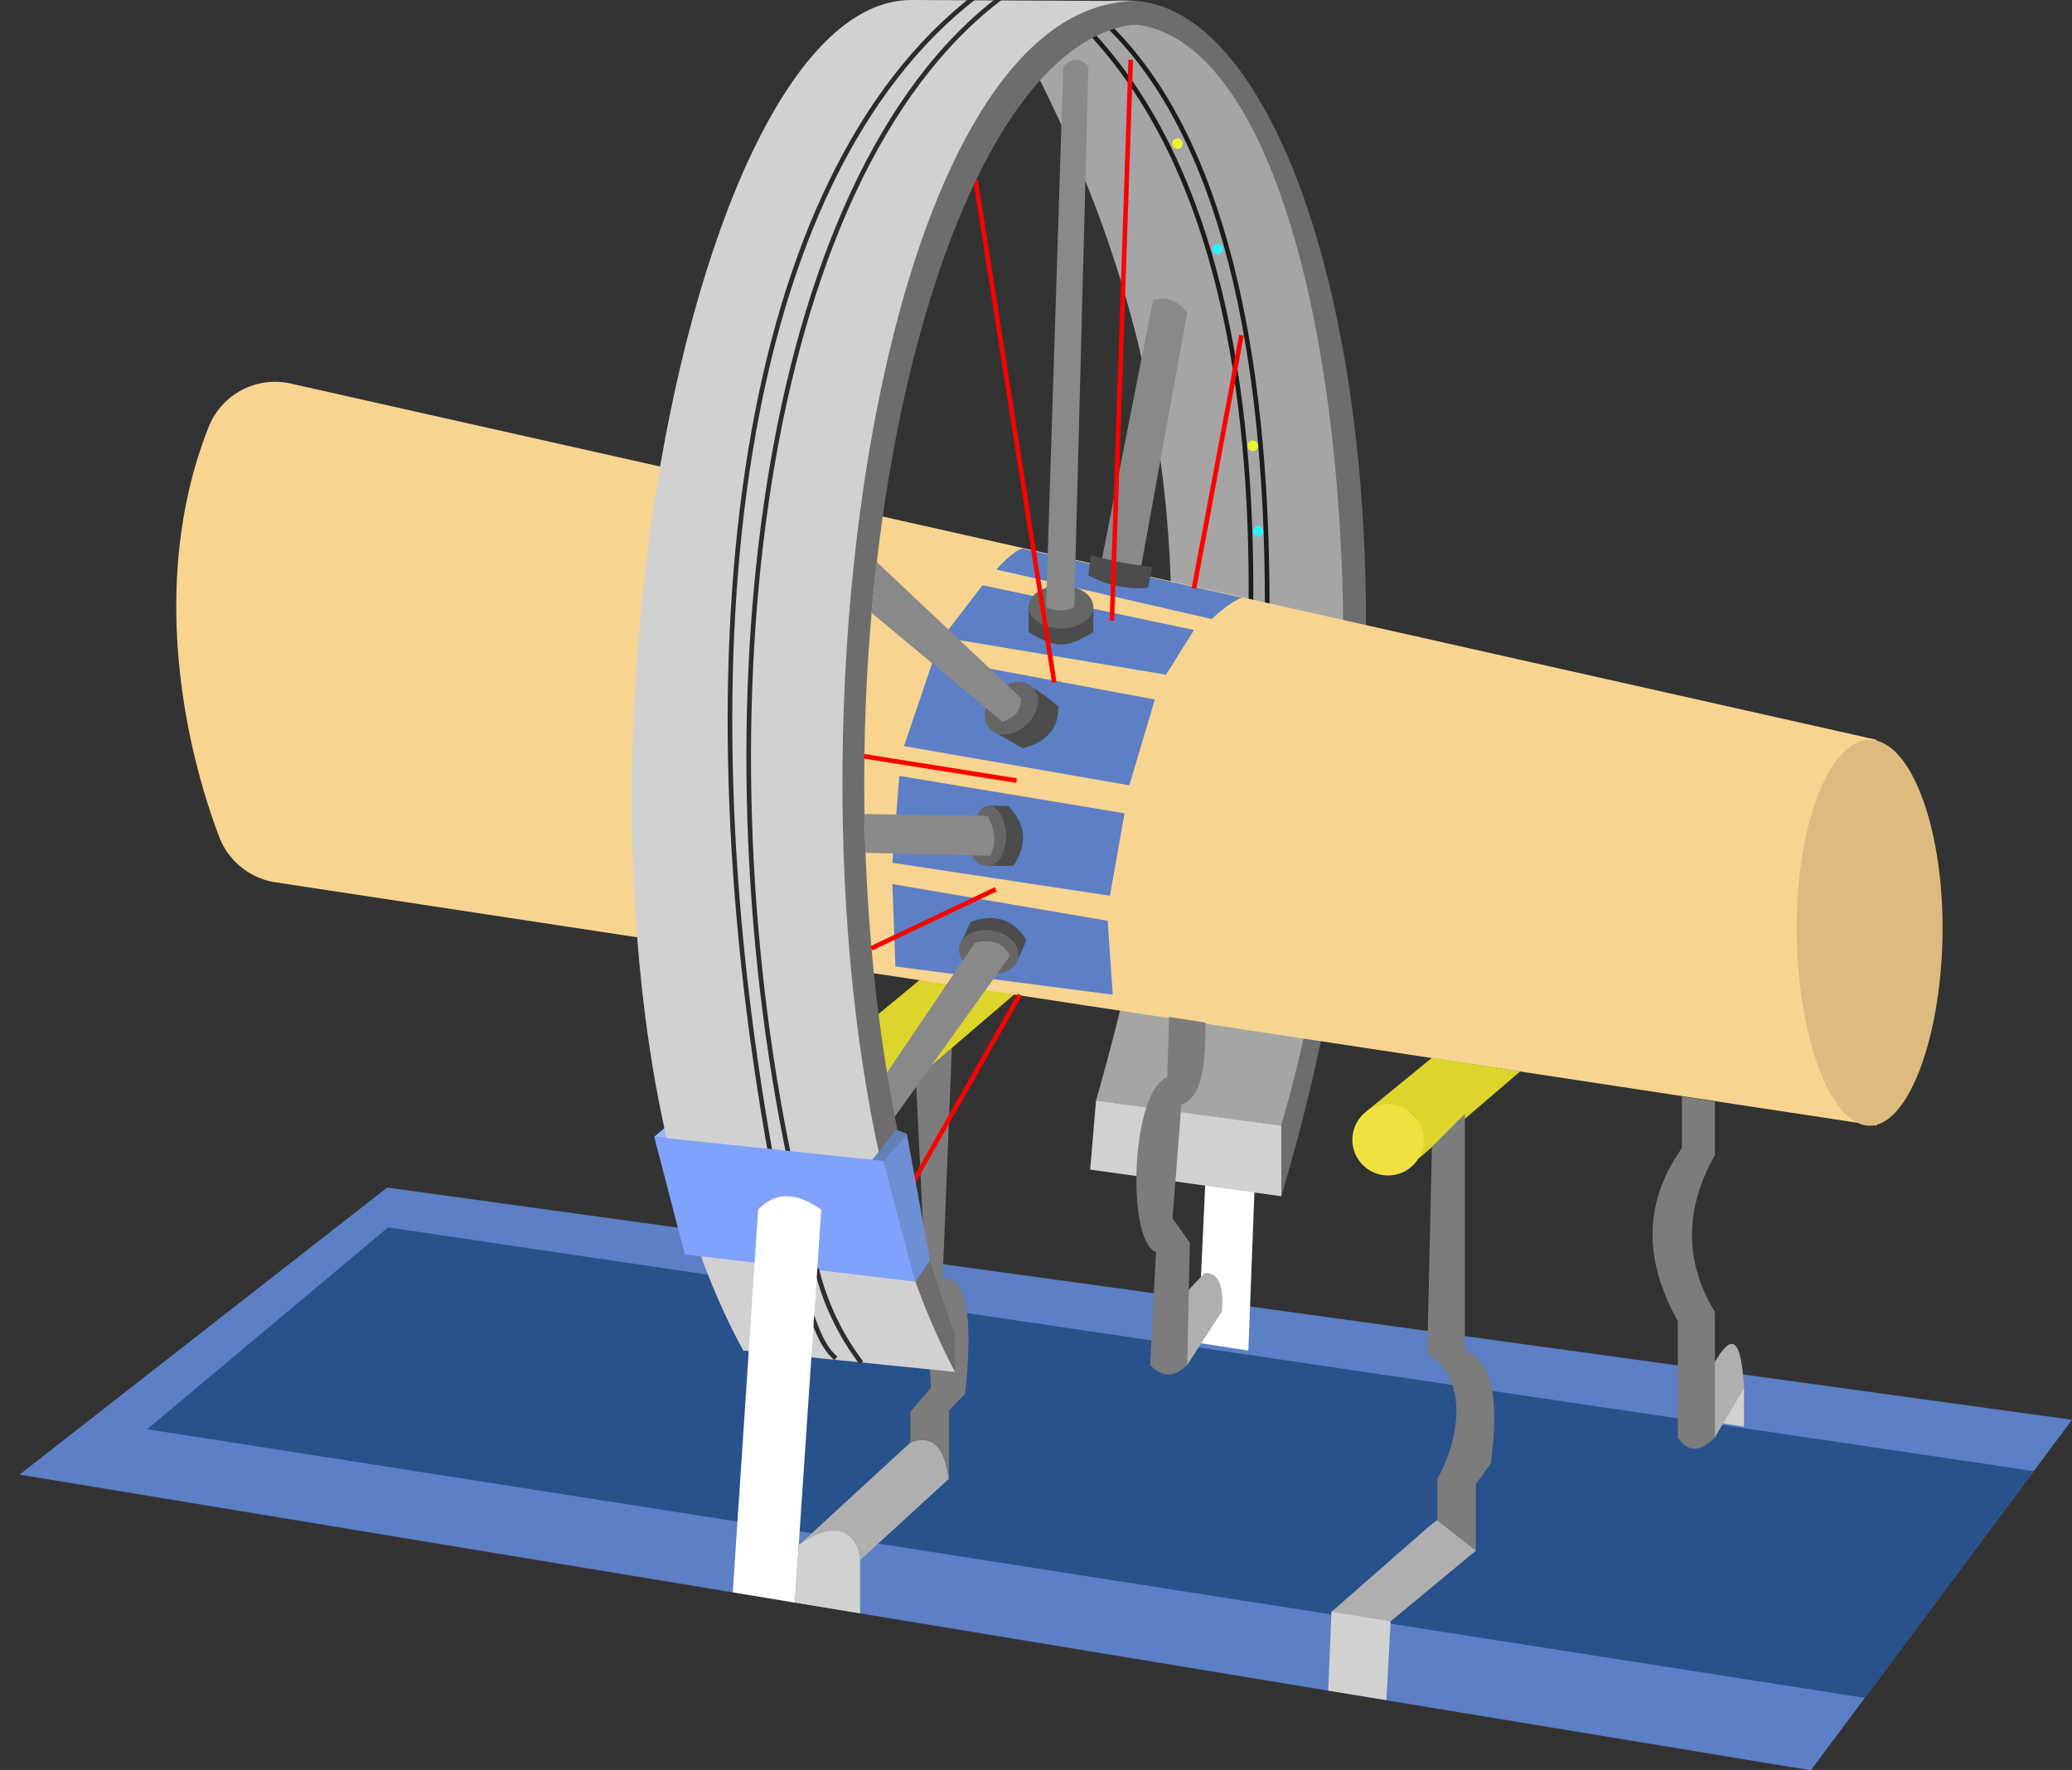 <svg xmlns="http://www.w3.org/2000/svg" viewBox="0 0 440.26 376.23"><rect x="0" y="0" width="440.26" height="376.23" fill="#333333" stroke="none"/><defs><style>.cls-1{fill:#5c7fc6;}.cls-2{fill:#29518c;}.cls-3{fill:#99b9ff;}.cls-4{fill:#a5a5a5;}.cls-16,.cls-18,.cls-25,.cls-5{fill:none;stroke-miterlimit:10;}.cls-5{stroke:#1c1c1c;}.cls-16,.cls-18,.cls-5{stroke-width:0.98px;}.cls-6{fill:#7c7c7c;}.cls-7{fill:#6d6d6d;}.cls-8{fill:#ddd42c;}.cls-9{fill:#fff;}.cls-10{fill:#f7d48f;}.cls-11{fill:#4c4c4c;}.cls-12{fill:#666;}.cls-13{fill:#898989;}.cls-14{fill:#ddbb7f;}.cls-15{fill:#d1d1d1;}.cls-16,.cls-25{stroke:red;}.cls-17{fill:#6381b7;}.cls-18{stroke:#2d2d2d;}.cls-19{fill:#81a2fc;}.cls-20{fill:#afafaf;}.cls-21{fill:#efe23f;}.cls-22{fill:#6e8ed6;}.cls-23{fill:#eaf42a;}.cls-24{fill:#2af3ff;}.cls-25{stroke-width:1px;}</style></defs><title>2Монтажная область 42</title><g id="Слой_2" data-name="Слой 2"><polygon class="cls-1" points="384.76 376.23 440.26 301.73 82.26 252.38 4.15 313.38 384.76 376.23"/><polygon class="cls-2" points="396.23 360.83 31.27 303.73 82.46 260.85 432.13 312.63 396.23 360.83"/><polygon class="cls-3" points="143.34 237.91 139.01 241.59 143.66 242.25 146.04 238.3 143.34 237.91"/><path class="cls-4" d="M220.92,16.93c32.39,64.92,37.05,129.63,11.95,217l39.38,5.33C297.74,153.46,292,52.73,256.11,12.76,245.46,1.92,233.81,2.43,220.92,16.93Z"/><path class="cls-5" d="M265.8,127.8c.32-44.69-7-91.32-33.51-120.25"/><path class="cls-6" d="M202.3,221.35l-2,50.26c5.63-.26,6.32,9.84,4.78,24.62l-3.44,3.5V314.3c-.94-6.4-3.29-9.79-8.2-7.74v-6.5l4.36-5.17-3.24-66.58Z"/><path class="cls-5" d="M235.26,5.26c24.6,23.77,34,69.72,34,123.32"/><path class="cls-7" d="M241.59.23c40.12,3.3,69,125,30.67,254v-15c25.82-88.18,12.7-228-30.65-234"/><polygon class="cls-8" points="187.29 235.5 218.22 209.03 198.37 205.83 183.64 217.98 187.29 235.5"/><polygon class="cls-9" points="256.14 250.61 254.53 285.37 265.25 287.02 266.64 250.74 256.14 250.61"/><path class="cls-10" d="M398.76,239.23,58.55,187.51a15.27,15.27,0,0,1-12-9.73c-8.42-22.28-14.35-56.62-2.17-87.15a15.18,15.18,0,0,1,17.44-9.11l336.91,75.7Z"/><polygon class="cls-1" points="235.36 195.68 236.43 211.39 190.26 205.39 189.62 187.88 235.36 195.68"/><path class="cls-11" d="M216,204.54l2.11-4.7c-2.79-4.72-7.1-5.68-11.89-3.91l-2.37,5.31Z"/><ellipse class="cls-12" cx="210.13" cy="202.35" rx="4.62" ry="6.38" transform="translate(-25.88 373.82) rotate(-79.92)"/><path class="cls-13" d="M207.13,200.35l-19.21,28.42,1.7,9.25,25-34.92Q212.38,199,207.13,200.35Z"/><path class="cls-14" d="M381.76,197.23c0-22.09,6.94-40,15.5-40s15.5,17.91,15.5,40-6.94,42-15.5,42S381.76,219.32,381.76,197.23Z"/><polygon class="cls-15" points="232.88 233.89 231.64 248.56 272.26 254.23 272.26 239.23 232.88 233.89"/><path class="cls-1" d="M257.48,131.56s3.88-3.79,6.46-4.52L217.28,116.6c-1.93.28-5.58,4.43-5.58,4.43Z"/><polygon class="cls-1" points="208.76 124.38 253.7 133.89 247.76 143.39 200.27 135.45 208.76 124.38"/><polygon class="cls-1" points="245.38 148.66 239.96 166.89 192.09 158.56 198.42 139.88 245.38 148.66"/><polygon class="cls-1" points="238.94 172.85 235.84 190.36 189.62 183.36 191.09 164.89 238.94 172.85"/><path class="cls-11" d="M211.69,155.78l5.64,3.27c4.32-1.22,7.55-3.5,7.58-8.88a36.87,36.87,0,0,0-5.42-4"/><ellipse class="cls-12" cx="214.9" cy="150.5" rx="6.34" ry="4.77" transform="translate(-44.57 189.36) rotate(-43.52)"/><path class="cls-11" d="M218.56,128.58v5.75c5.83,3.53,7.9,3.53,13.74,0v-5.75"/><ellipse class="cls-12" cx="225.43" cy="128.98" rx="6.87" ry="4.59"/><line class="cls-16" x1="207.28" y1="38.24" x2="224.01" y2="145.06"/><path class="cls-13" d="M234.18,118.61,245,63.81c2.89-.89,5.29.05,7.25,2.67l-9.74,53.71A22.24,22.24,0,0,1,234.18,118.61Z"/><path class="cls-7" d="M241.9,5.29c-.47,0-1.16,0-1.64,0-48.28,7.24-78.39,169-37.33,278.28v8C140.4,168,192.38-7.18,241.59.23"/><path class="cls-13" d="M185.16,130.22,213,153.39c2.91-1.08,3.71-2.13,4-5l-30.75-29Z"/><path class="cls-15" d="M202.93,291.56l-45-4.54C109.23,198,143,0,193.63,0l48,.23C178.93,0,158.26,208.23,202.93,291.56Z"/><path class="cls-13" d="M222.26,129a6.37,6.37,0,0,0,6,0l3-114.92c-1.78-2-3.56-1.55-5.33,0Z"/><path class="cls-11" d="M231.76,118l-.5,4.27a22.5,22.5,0,0,0,12.67,2.65l.92-4.42A84.16,84.16,0,0,1,231.76,118Z"/><path class="cls-11" d="M215.34,184H210q7.5-6.37,0-12.75h4.21C217.66,174.78,218.67,178.88,215.34,184Z"/><path class="cls-12" d="M206.13,179.23c0-3.52,1.79-8,3.86-8s3.75,2.85,3.75,6.38S212.07,184,210,184,206.13,182.75,206.13,179.23Z"/><path class="cls-13" d="M183.91,181.24l26.46.64c1.16-2.13,1.44-4.73-.5-8.5L183.64,173Z"/><line class="cls-16" x1="240.26" y1="12.72" x2="236.26" y2="131.89"/><line class="cls-16" x1="183.64" y1="160.73" x2="216.01" y2="165.89"/><line class="cls-16" x1="185.16" y1="201.53" x2="211.58" y2="188.98"/><line class="cls-16" x1="193.4" y1="252.38" x2="216.68" y2="211.39"/><polygon class="cls-17" points="192.68 240.96 187.76 246.73 185.16 246.73 190.4 240.08 192.68 240.96"/><path class="cls-18" d="M213-.76c-52.26,39-64.65,153.82-45.26,247"/><path class="cls-18" d="M163.76,245.48c-19.5-109.23-6.5-207.75,43.52-246.24"/><path class="cls-18" d="M171.41,275.82c1.57,5.85,3.48,10.64,6.2,12.85"/><polygon class="cls-19" points="145.51 266.59 139.01 241.59 187.76 246.73 194.51 272.38 145.51 266.59"/><path class="cls-18" d="M173.51,269.61a54.54,54.54,0,0,0,9.5,20"/><path class="cls-9" d="M155.7,338.4l5.39-81.34c4-4.17,8.54-3.39,13.42,0l-5.62,83.52Z"/><path class="cls-20" d="M201.59,314.3l-18.83,17.26c-.84-7.47-5.8-7.43-13-3.2l23.68-21.8C198.41,304.62,200.74,308,201.59,314.3Z"/><path class="cls-15" d="M182.76,331.56v11.31l-13.86-2.29.82-12.22C175.92,323.89,182,323.87,182.76,331.56Z"/><path class="cls-20" d="M259.63,278.71l-7.37,11.39a25.91,25.91,0,0,1,.34-16l3.34-3.55C259,270.39,260.06,273.34,259.63,278.71Z"/><path class="cls-6" d="M245.63,266.1l-1.25,24c2.49,2.64,5.11,2.69,7.88,0l.56-26-3.68-5.17,1.88-24.2c4.45-1.44,5.18-8.8,5.13-17.41l-7.74-1.2L248,229C240.34,231.73,239.22,263.65,245.63,266.1Z"/><path class="cls-8" d="M304.27,224.79l-14,11.46c9.35-2.71,13.14.52,11.11,10L323,227.7Z"/><path class="cls-15" d="M282.22,359.29l.69-16.8c4.61-2.94,8.9-3.19,12.58,2l-.91,16.81Z"/><path class="cls-20" d="M313.59,329.56l-18.11,15-12.58-2,20.85-18.27C308.35,320.34,311.75,321.58,313.59,329.56Z"/><circle class="cls-21" cx="294.93" cy="242.23" r="7.58"/><path class="cls-6" d="M313.59,329.56V315.39l3.17-4.33c1.82-13.6.36-22.18-5.5-24V236.71l-7,7-1,44c7.86,4.29,7.83,16.17,2.17,26.57v8.87Z"/><path class="cls-20" d="M364.38,305.48l6.19-10.54c-.59-9.86-2.28-12.28-6.19-5.46A29,29,0,0,0,364.38,305.48Z"/><path class="cls-6" d="M357.38,233V244c-7.81,11-8.51,23.13-.87,36.75v24.75c2.35,3.47,5,2.86,7.88,0V278.85c-6.65-11-6.35-22.17,0-33.37V234.12Z"/><polygon class="cls-15" points="370.57 294.94 370.57 303.19 366.13 302.5 370.57 294.94"/><polygon class="cls-22" points="192.68 240.96 197.6 267.82 194.51 272.38 187.76 246.73 192.68 240.96"/><circle class="cls-23" cx="266.2" cy="94.75" r="1.12"/><circle class="cls-23" cx="250.18" cy="30.52" r="1.12"/><circle class="cls-24" cx="267.32" cy="112.9" r="1.12"/><circle class="cls-24" cx="258.74" cy="52.9" r="1.12"/><line class="cls-25" x1="263.79" y1="71.22" x2="253.7" y2="125.07"/></g></svg>